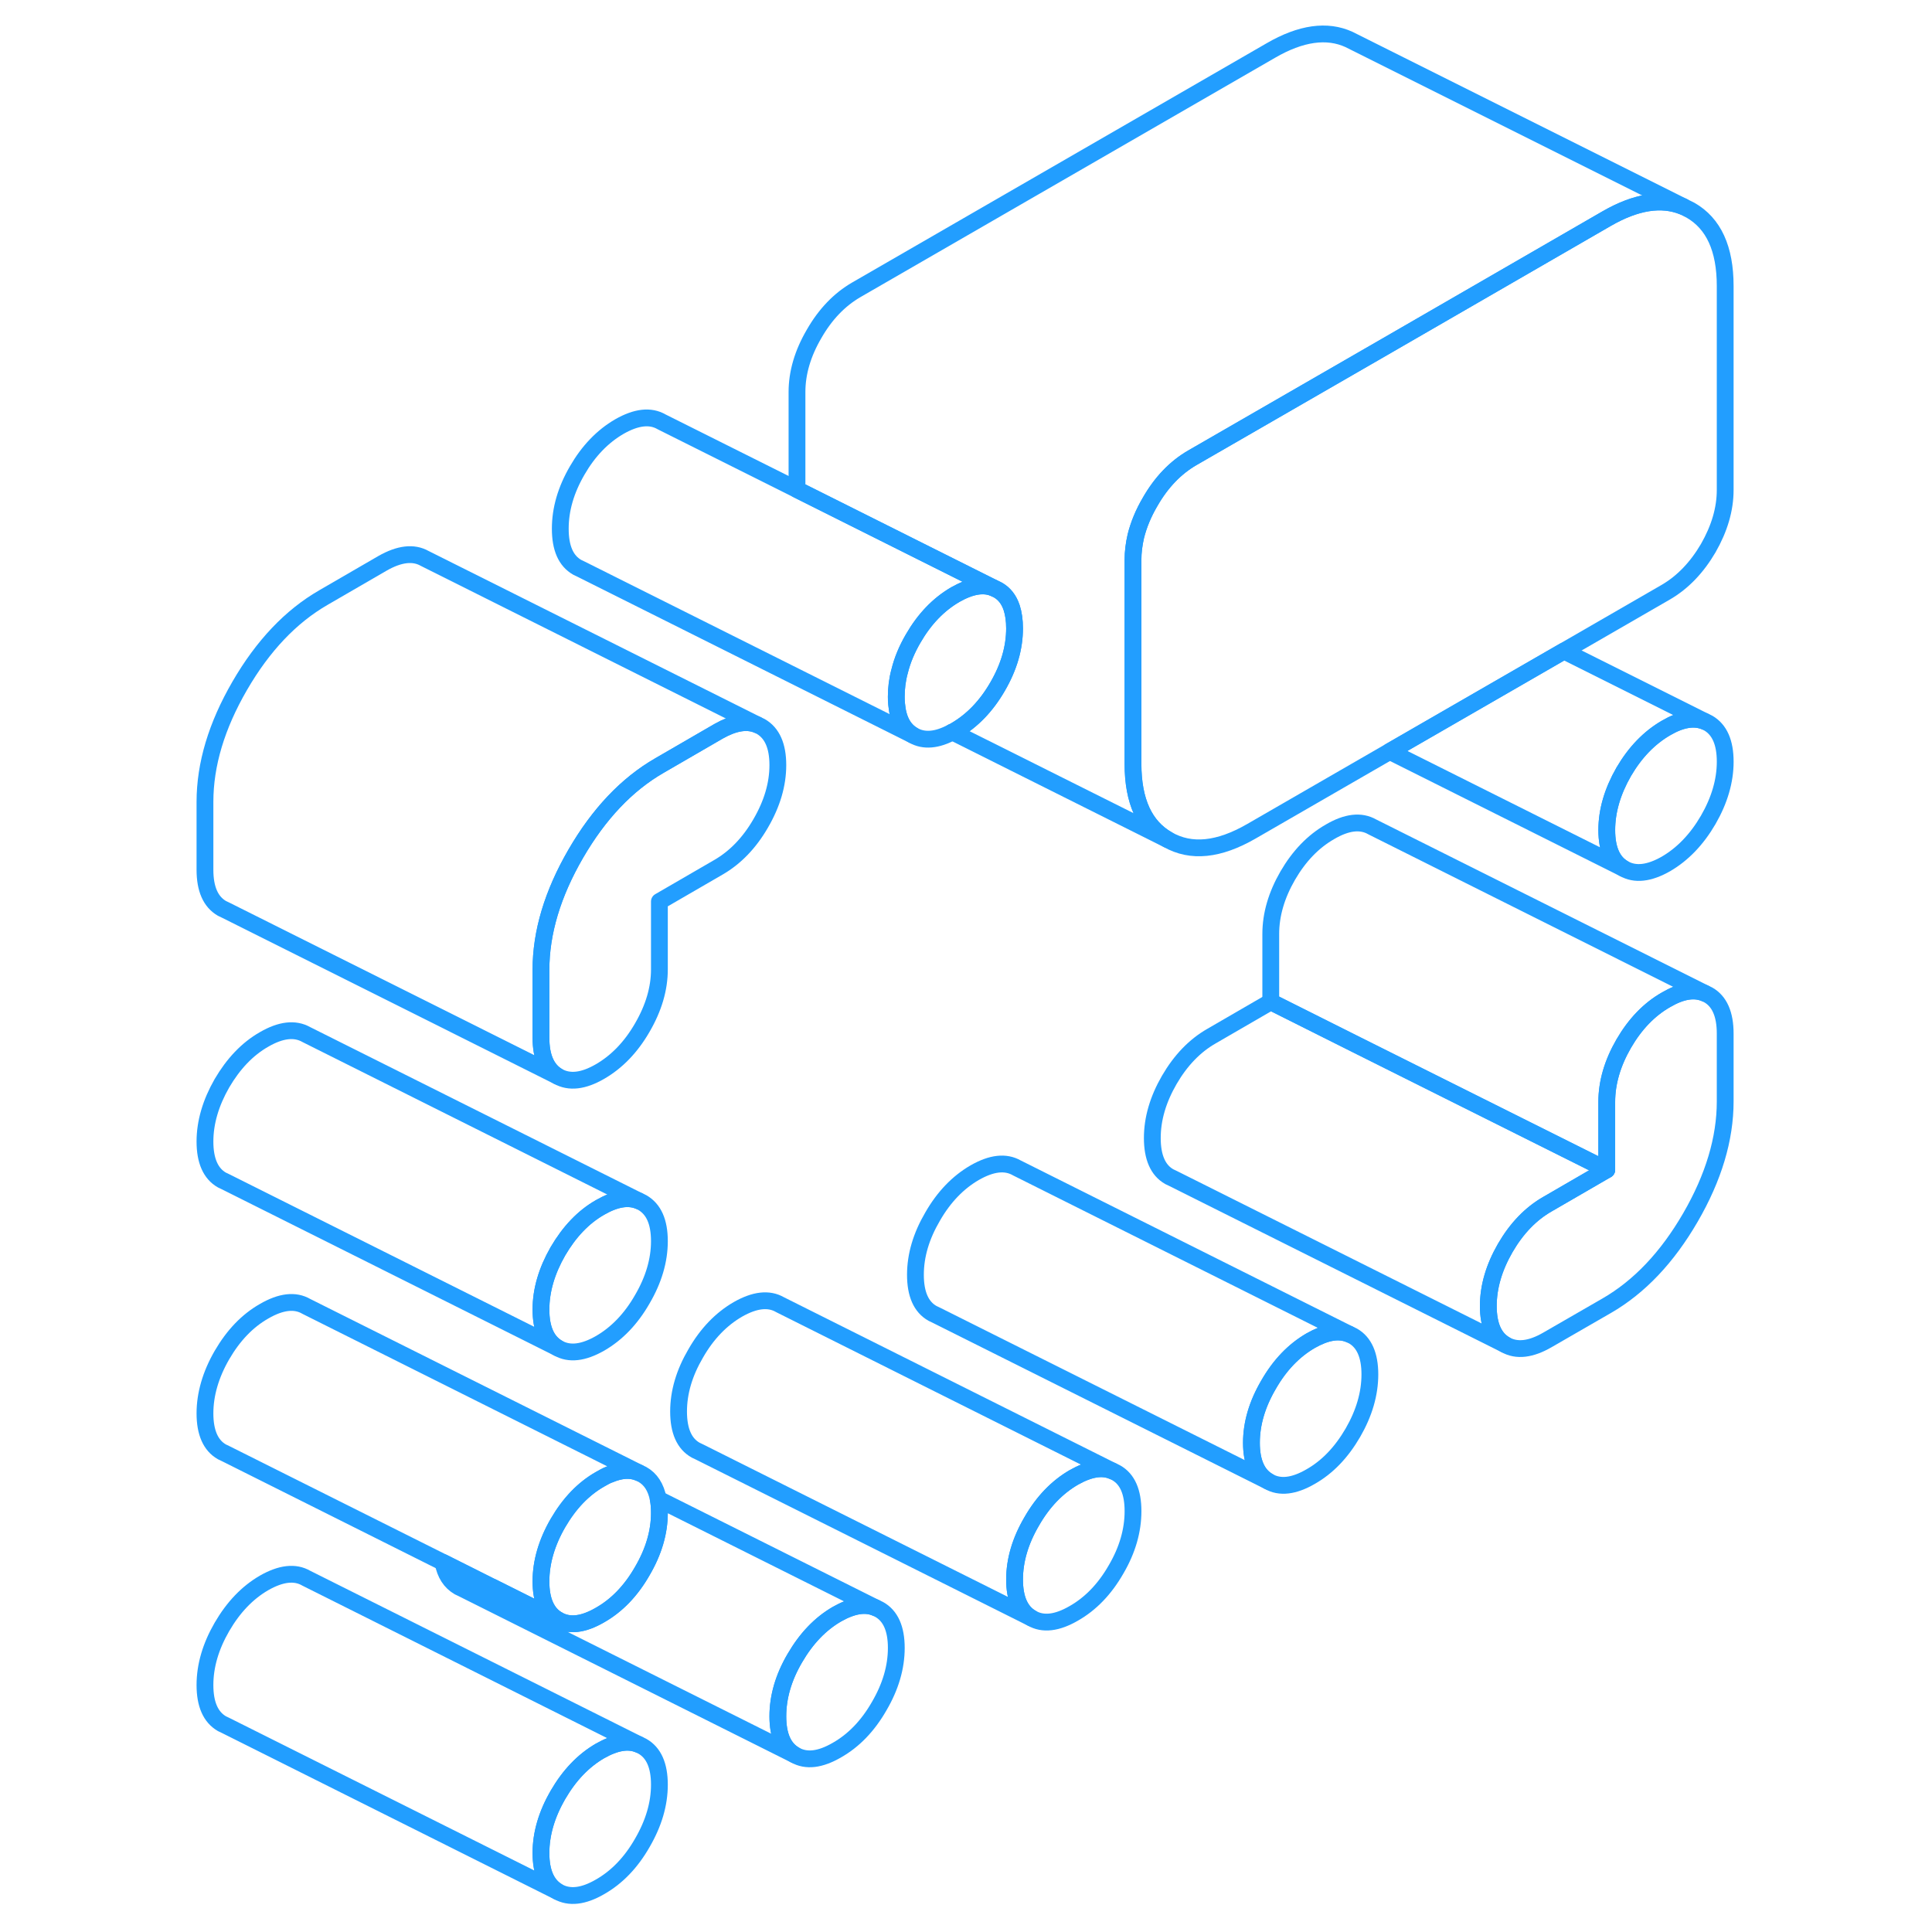 <svg width="48" height="48" viewBox="0 0 96 115" fill="none" xmlns="http://www.w3.org/2000/svg" stroke-width="1px" stroke-linecap="round" stroke-linejoin="round"><path d="M29.75 73.88C29.75 75.02 29.41 76.18 28.73 77.34C28.06 78.51 27.22 79.38 26.22 79.96C25.22 80.53 24.39 80.63 23.71 80.24C23.04 79.86 22.7 79.09 22.7 77.95C22.7 76.81 23.04 75.65 23.71 74.48C24.39 73.32 25.22 72.44 26.22 71.87C27.12 71.35 27.89 71.22 28.52 71.48L28.73 71.58C29.41 71.97 29.75 72.73 29.75 73.88Z" stroke="#229EFF" stroke-linejoin="round"/><path d="M93.191 45.34C93.191 46.48 92.851 47.64 92.181 48.8C91.501 49.97 90.661 50.84 89.671 51.42C88.671 51.99 87.831 52.09 87.151 51.7C86.481 51.32 86.141 50.55 86.141 49.41C86.141 48.27 86.481 47.11 87.151 45.94C87.831 44.78 88.671 43.91 89.671 43.33C90.561 42.81 91.331 42.68 91.971 42.94L92.181 43.04C92.851 43.43 93.191 44.19 93.191 45.34Z" stroke="#229EFF" stroke-linejoin="round"/><path d="M93.19 61.52V65.56C93.19 67.78 92.5 70.09 91.12 72.47C89.74 74.85 88.08 76.6 86.14 77.72L82.62 79.75C81.62 80.33 80.78 80.43 80.1 80.04C79.43 79.66 79.09 78.89 79.09 77.74C79.09 76.59 79.43 75.44 80.1 74.28C80.78 73.11 81.62 72.24 82.62 71.67L86.14 69.63V65.59C86.14 64.44 86.48 63.28 87.15 62.12C87.83 60.95 88.67 60.08 89.67 59.51C90.56 58.99 91.33 58.85 91.97 59.12L92.18 59.22C92.85 59.6 93.19 60.37 93.19 61.52Z" stroke="#229EFF" stroke-linejoin="round"/><path d="M72.04 81.81C72.04 82.96 71.7 84.12 71.03 85.28C70.35 86.45 69.52 87.32 68.52 87.89C67.52 88.47 66.68 88.57 66.01 88.18C65.33 87.8 64.99 87.03 64.99 85.88C64.99 84.73 65.33 83.58 66.01 82.42C66.68 81.25 67.52 80.38 68.52 79.8C69.42 79.29 70.18 79.15 70.82 79.42L71.03 79.52C71.7 79.9 72.04 80.67 72.04 81.81Z" stroke="#229EFF" stroke-linejoin="round"/><path d="M43.851 98.09C43.851 99.24 43.511 100.4 42.831 101.56C42.161 102.73 41.321 103.6 40.321 104.17C39.321 104.75 38.491 104.85 37.811 104.46C37.131 104.07 36.801 103.31 36.801 102.16C36.801 101.01 37.131 99.86 37.811 98.7C38.491 97.53 39.321 96.66 40.321 96.08C41.221 95.57 41.991 95.43 42.621 95.7L42.831 95.8C43.511 96.18 43.851 96.95 43.851 98.09Z" stroke="#229EFF" stroke-linejoin="round"/><path d="M57.941 89.95C57.941 91.1 57.611 92.26 56.931 93.42C56.261 94.59 55.421 95.46 54.421 96.03C53.421 96.61 52.581 96.71 51.911 96.32C51.231 95.94 50.891 95.17 50.891 94.02C50.891 92.87 51.231 91.72 51.911 90.56C52.581 89.39 53.421 88.52 54.421 87.94C55.321 87.43 56.091 87.29 56.721 87.56L56.931 87.66C57.611 88.04 57.941 88.81 57.941 89.95Z" stroke="#229EFF" stroke-linejoin="round"/><path d="M70.82 79.42C70.18 79.15 69.42 79.29 68.52 79.8C67.52 80.38 66.68 81.25 66.01 82.42C65.33 83.58 64.99 84.74 64.99 85.88C64.99 87.02 65.33 87.8 66.01 88.18L46.22 78.28L46.01 78.18C45.33 77.8 44.99 77.03 44.99 75.88C44.99 74.73 45.33 73.58 46.01 72.42C46.68 71.25 47.52 70.38 48.52 69.8C49.52 69.23 50.35 69.13 51.03 69.52L70.82 79.42Z" stroke="#229EFF" stroke-linejoin="round"/><path d="M29.75 106.23C29.75 107.38 29.41 108.53 28.73 109.7C28.06 110.87 27.22 111.74 26.22 112.31C25.22 112.89 24.39 112.98 23.71 112.6C23.04 112.21 22.7 111.45 22.7 110.3C22.7 109.15 23.04 108 23.71 106.84C24.39 105.67 25.22 104.8 26.22 104.22C27.12 103.71 27.89 103.57 28.52 103.84L28.73 103.94C29.41 104.32 29.75 105.09 29.75 106.23Z" stroke="#229EFF" stroke-linejoin="round"/><path d="M56.721 87.56C56.091 87.29 55.321 87.43 54.421 87.94C53.421 88.52 52.581 89.39 51.911 90.56C51.231 91.72 50.891 92.88 50.891 94.02C50.891 95.16 51.231 95.94 51.911 96.32L32.121 86.42L31.911 86.32C31.231 85.94 30.891 85.17 30.891 84.02C30.891 82.87 31.231 81.72 31.911 80.56C32.581 79.39 33.421 78.52 34.421 77.94C35.421 77.37 36.261 77.27 36.931 77.66L56.721 87.56Z" stroke="#229EFF" stroke-linejoin="round"/><path d="M36.8 45.54C36.8 46.69 36.46 47.84 35.78 49.01C35.11 50.17 34.27 51.04 33.27 51.62L29.75 53.66V57.7C29.75 58.85 29.41 60 28.73 61.17C28.06 62.33 27.22 63.2 26.22 63.78C25.22 64.36 24.39 64.45 23.71 64.07C23.04 63.68 22.7 62.92 22.7 61.77V57.73C22.7 55.5 23.39 53.2 24.77 50.82C26.15 48.44 27.81 46.69 29.75 45.57L33.27 43.53C34.17 43.02 34.94 42.88 35.57 43.14L35.78 43.24C36.46 43.63 36.8 44.4 36.8 45.54Z" stroke="#229EFF" stroke-linejoin="round"/><path d="M93.19 17.03V29.16C93.19 30.31 92.85 31.46 92.18 32.63C91.5 33.79 90.66 34.66 89.67 35.24L83.59 38.75L73.221 44.73L64.99 49.48C63.05 50.6 61.401 50.77 60.011 49.98C58.63 49.2 57.94 47.69 57.94 45.47V33.33C57.94 32.86 58 32.39 58.11 31.91C58.28 31.23 58.56 30.55 58.96 29.87C59.63 28.7 60.471 27.83 61.471 27.25L73.02 20.59L86.14 13.01C87.88 12.01 89.39 11.77 90.68 12.29L91.12 12.51C92.5 13.3 93.19 14.8 93.19 17.03Z" stroke="#229EFF" stroke-linejoin="round"/><path d="M90.68 12.29C89.39 11.77 87.88 12.01 86.14 13.01L73.02 20.59L61.471 27.25C60.471 27.83 59.63 28.7 58.96 29.87C58.56 30.55 58.28 31.23 58.11 31.91C58 32.39 57.94 32.86 57.94 33.33V45.47C57.94 47.69 58.63 49.2 60.011 49.98L47.19 43.57C47.25 43.55 47.31 43.52 47.37 43.48C48.37 42.9 49.21 42.03 49.88 40.87C50.56 39.7 50.89 38.55 50.89 37.4C50.89 36.93 50.831 36.52 50.721 36.18C50.56 35.69 50.28 35.33 49.88 35.11L49.67 35.01L37.94 29.14V23.33C37.94 22.19 38.28 21.03 38.96 19.87C39.63 18.7 40.471 17.83 41.471 17.25L66.14 3.01C67.93 1.97 69.49 1.75 70.8 2.35L71.12 2.51L90.68 12.29Z" stroke="#229EFF" stroke-linejoin="round"/><path d="M91.971 42.94C91.331 42.68 90.561 42.81 89.671 43.33C88.671 43.91 87.831 44.78 87.151 45.94C86.481 47.11 86.141 48.26 86.141 49.41C86.141 50.56 86.481 51.32 87.151 51.7L73.221 44.73L83.591 38.75L91.971 42.94Z" stroke="#229EFF" stroke-linejoin="round"/><path d="M91.971 59.12C91.331 58.85 90.561 58.99 89.671 59.51C88.671 60.08 87.831 60.95 87.151 62.12C86.481 63.28 86.141 64.44 86.141 65.59V69.63L71.271 62.2L66.141 59.63V55.59C66.141 54.44 66.481 53.28 67.151 52.12C67.831 50.95 68.671 50.08 69.671 49.51C70.661 48.93 71.501 48.83 72.181 49.22L91.971 59.12Z" stroke="#229EFF" stroke-linejoin="round"/><path d="M86.14 69.63L82.62 71.67C81.62 72.24 80.78 73.11 80.1 74.28C79.43 75.44 79.09 76.6 79.09 77.74C79.09 78.88 79.43 79.66 80.1 80.04L60.31 70.14L60.1 70.04C59.43 69.66 59.09 68.89 59.09 67.74C59.09 66.59 59.43 65.44 60.1 64.28C60.78 63.11 61.62 62.24 62.62 61.67L66.14 59.63L71.27 62.2L86.14 69.63Z" stroke="#229EFF" stroke-linejoin="round"/><path d="M29.75 90.06C29.75 91.2 29.41 92.36 28.73 93.52C28.06 94.69 27.22 95.56 26.22 96.13C25.22 96.71 24.39 96.81 23.71 96.42C23.04 96.04 22.7 95.27 22.7 94.13C22.7 92.99 23.04 91.82 23.71 90.66C24.39 89.49 25.22 88.62 26.22 88.05C26.41 87.94 26.59 87.84 26.77 87.77H26.78C27.44 87.49 28.03 87.45 28.52 87.66L28.73 87.76C29.23 88.04 29.54 88.52 29.68 89.22C29.73 89.48 29.75 89.75 29.75 90.06Z" stroke="#229EFF" stroke-linejoin="round"/><path d="M42.62 95.7C41.99 95.43 41.22 95.57 40.32 96.08C39.32 96.66 38.49 97.53 37.81 98.7C37.13 99.86 36.8 101.02 36.8 102.16C36.8 103.3 37.13 104.07 37.81 104.46L18.02 94.56L17.81 94.46C17.31 94.17 17 93.69 16.87 93L19.76 94.45H19.77L23.71 96.42C24.39 96.81 25.22 96.71 26.22 96.13C27.22 95.56 28.06 94.69 28.73 93.52C29.41 92.36 29.75 91.2 29.75 90.06C29.75 89.75 29.73 89.48 29.68 89.23L42.62 95.7Z" stroke="#229EFF" stroke-linejoin="round"/><path d="M28.52 103.84C27.89 103.57 27.12 103.71 26.22 104.22C25.22 104.8 24.39 105.67 23.71 106.84C23.04 108 22.7 109.16 22.7 110.3C22.7 111.44 23.04 112.21 23.71 112.6L3.92 102.7L3.71 102.6C3.04 102.21 2.7 101.45 2.7 100.3C2.7 99.15 3.04 98 3.71 96.84C4.39 95.67 5.22 94.8 6.22 94.22C7.22 93.65 8.06 93.55 8.73 93.94L28.52 103.84Z" stroke="#229EFF" stroke-linejoin="round"/><path d="M28.52 87.66C28.03 87.45 27.44 87.49 26.78 87.77H26.77C26.59 87.84 26.41 87.94 26.22 88.05C25.22 88.62 24.39 89.49 23.71 90.66C23.04 91.82 22.7 92.98 22.7 94.13C22.7 95.28 23.04 96.04 23.71 96.42L19.77 94.45H19.76L16.87 93L3.92 86.52L3.71 86.42C3.04 86.04 2.7 85.27 2.7 84.13C2.7 82.99 3.04 81.82 3.71 80.66C4.39 79.49 5.22 78.62 6.22 78.05C7.22 77.47 8.06 77.37 8.73 77.76L28.52 87.66Z" stroke="#229EFF" stroke-linejoin="round"/><path d="M28.52 71.48C27.89 71.22 27.12 71.35 26.22 71.87C25.22 72.44 24.39 73.32 23.71 74.48C23.04 75.65 22.7 76.8 22.7 77.95C22.7 79.1 23.04 79.86 23.71 80.24L3.92 70.34L3.71 70.24C3.04 69.86 2.7 69.09 2.7 67.95C2.7 66.81 3.04 65.65 3.71 64.48C4.39 63.32 5.22 62.44 6.22 61.87C7.22 61.29 8.06 61.2 8.73 61.58L28.52 71.48Z" stroke="#229EFF" stroke-linejoin="round"/><path d="M35.57 43.14C34.94 42.88 34.17 43.02 33.27 43.53L29.75 45.57C27.81 46.69 26.15 48.44 24.77 50.82C23.39 53.2 22.7 55.5 22.7 57.73V61.77C22.7 62.92 23.04 63.68 23.71 64.07L3.92 54.17L3.71 54.07C3.04 53.68 2.7 52.92 2.7 51.77V47.73C2.7 45.5 3.39 43.2 4.77 40.82C6.15 38.44 7.81 36.69 9.75 35.57L13.27 33.53C14.27 32.96 15.11 32.86 15.78 33.24L35.57 43.14Z" stroke="#229EFF" stroke-linejoin="round"/><path d="M50.89 37.4C50.89 38.55 50.56 39.7 49.88 40.87C49.21 42.03 48.37 42.9 47.37 43.48C47.31 43.52 47.25 43.55 47.19 43.57C46.27 44.07 45.49 44.13 44.86 43.77C44.27 43.43 43.95 42.82 43.87 41.91C43.86 41.77 43.85 41.63 43.85 41.47C43.85 40.97 43.91 40.46 44.05 39.95C44.21 39.3 44.48 38.65 44.86 38C45.53 36.84 46.37 35.97 47.37 35.39C48.27 34.88 49.04 34.74 49.67 35.01L49.88 35.11C50.28 35.33 50.56 35.69 50.72 36.18C50.83 36.52 50.89 36.93 50.89 37.4Z" stroke="#229EFF" stroke-linejoin="round"/><path d="M49.67 35.01C49.04 34.74 48.27 34.88 47.37 35.39C46.37 35.97 45.53 36.84 44.86 38C44.48 38.65 44.21 39.3 44.05 39.95C43.91 40.46 43.85 40.97 43.85 41.47C43.85 41.63 43.85 41.77 43.87 41.91C43.95 42.82 44.27 43.43 44.86 43.77L25.07 33.87L24.86 33.77C24.18 33.38 23.85 32.62 23.85 31.47C23.85 30.32 24.18 29.17 24.86 28C25.53 26.84 26.37 25.97 27.37 25.39C28.37 24.82 29.21 24.72 29.88 25.11L37.94 29.14L49.67 35.01Z" stroke="#229EFF" stroke-linejoin="round"/></svg>